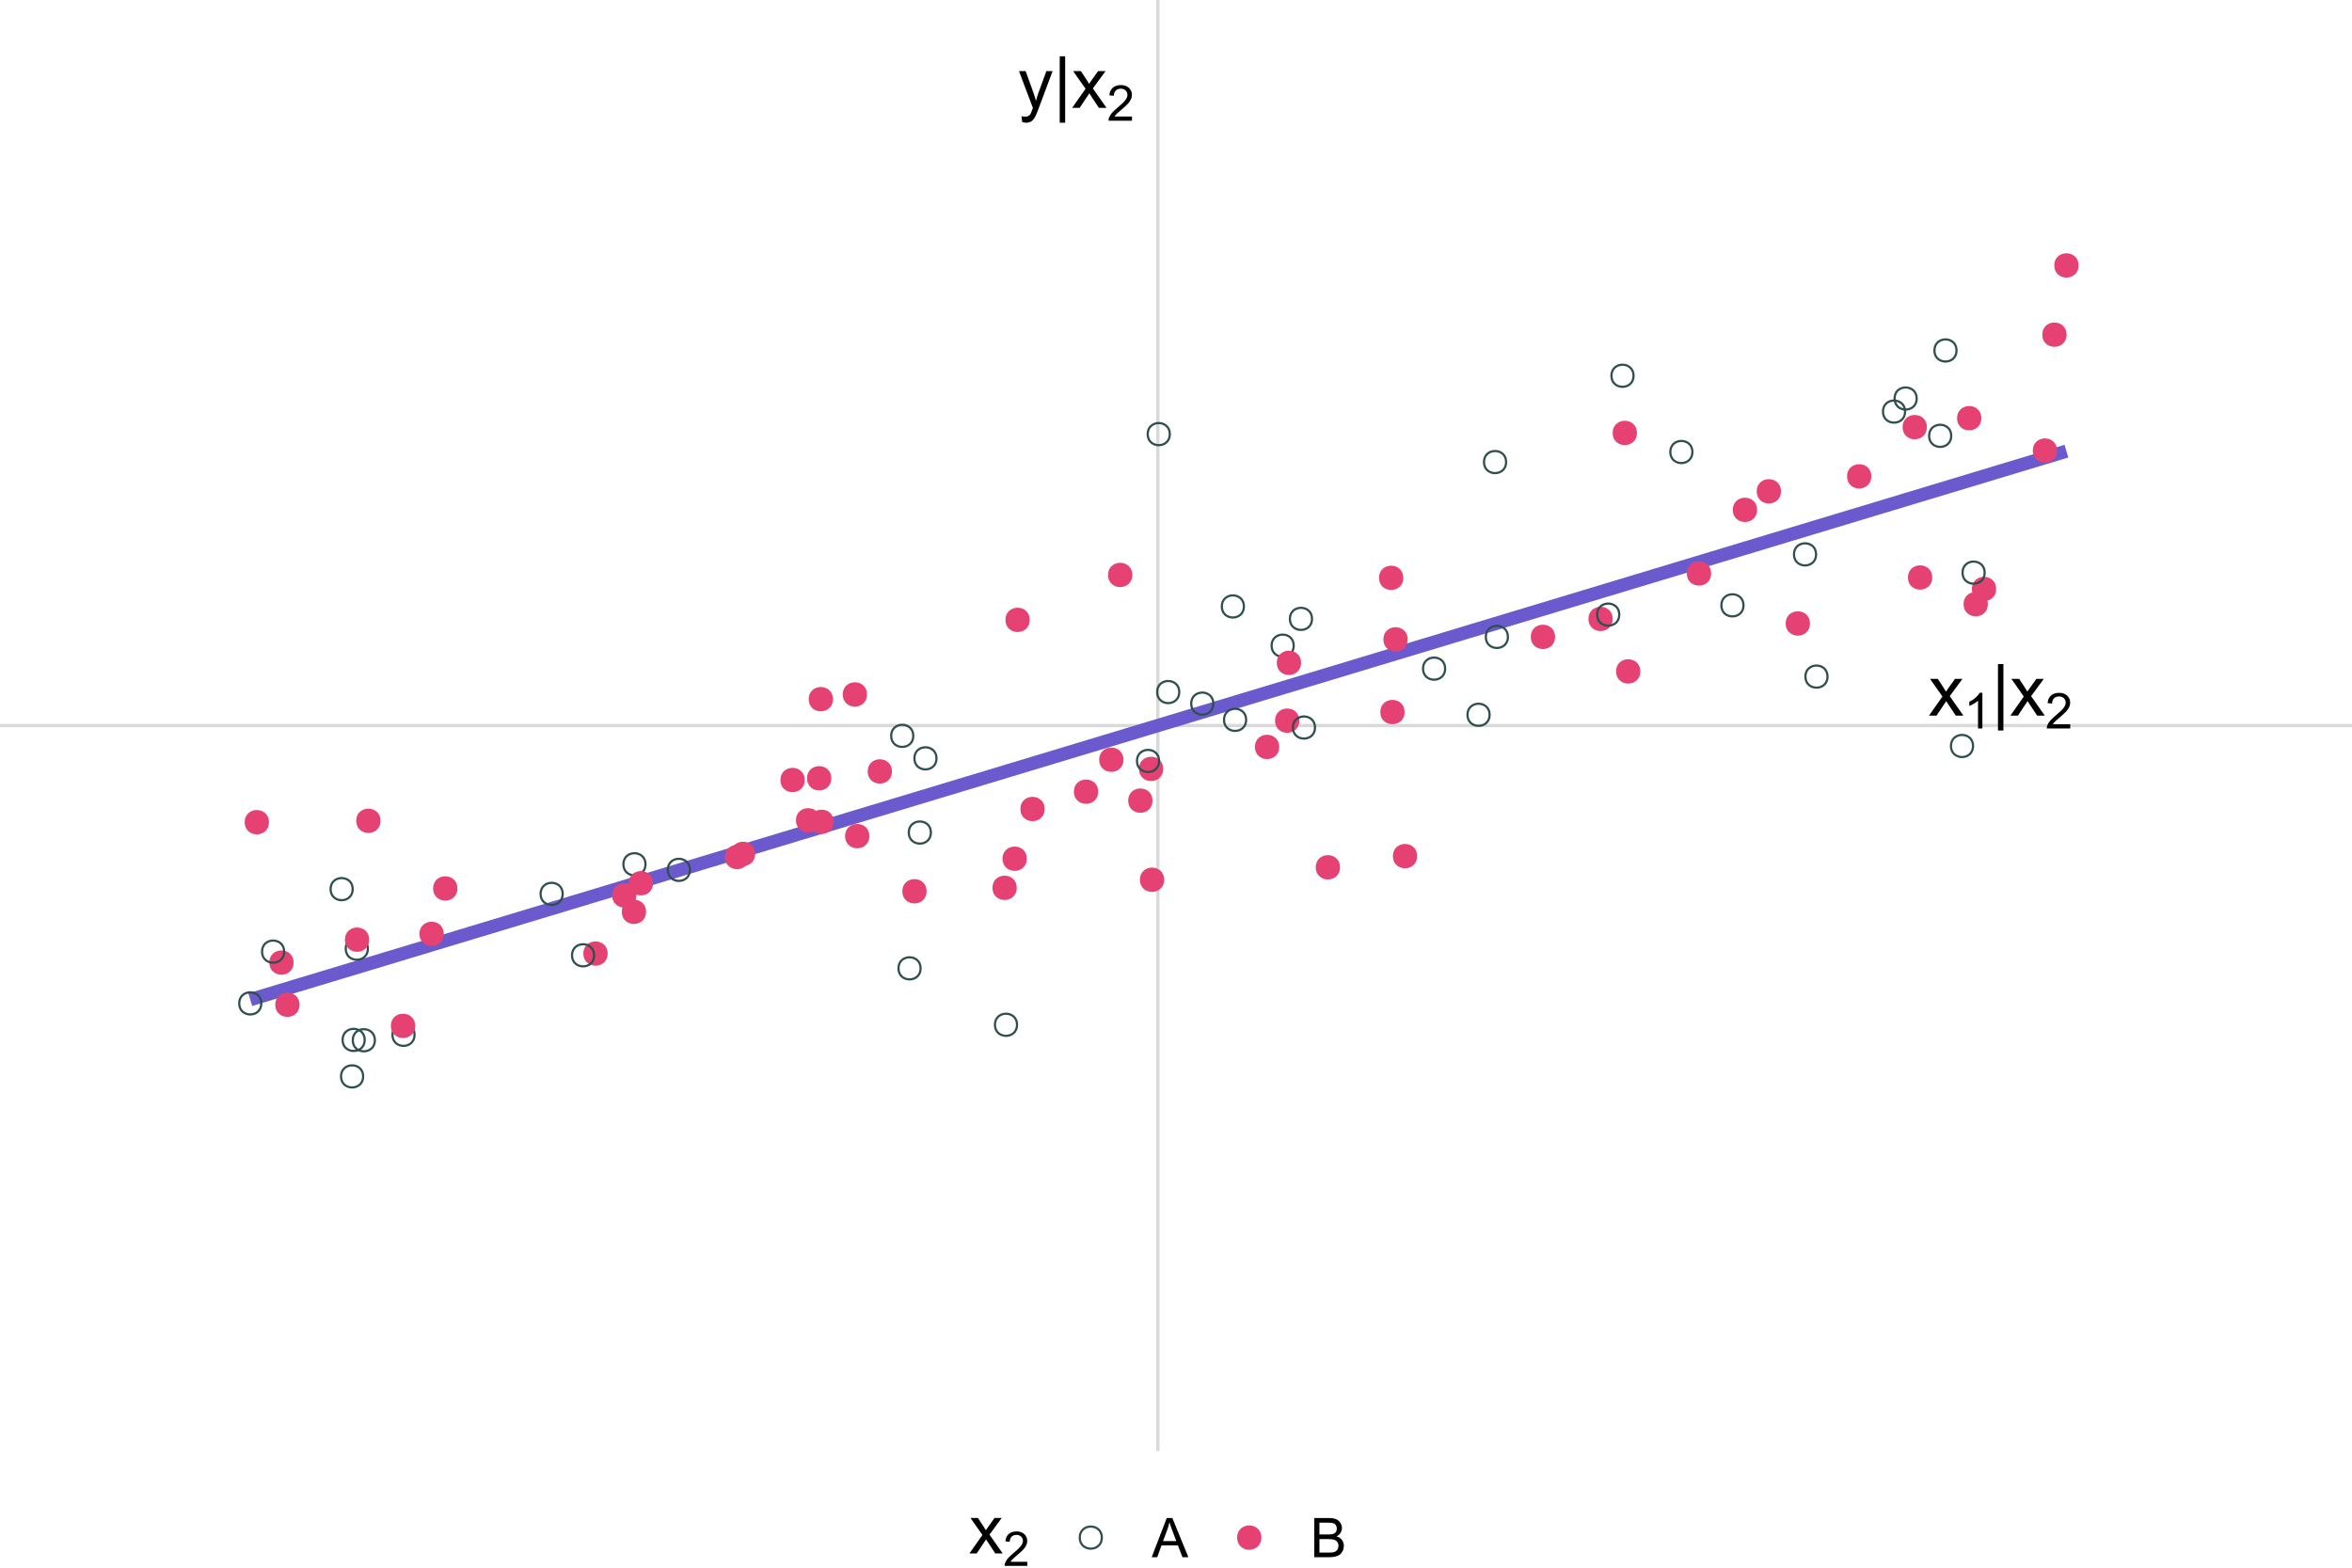 <?xml version="1.0" encoding="UTF-8"?>
<svg xmlns="http://www.w3.org/2000/svg" xmlns:xlink="http://www.w3.org/1999/xlink" width="756pt" height="504pt" viewBox="0 0 756 504" version="1.1">
<defs>
<g>
<symbol overflow="visible" id="glyph0-0">
<path style="stroke:none;" d="M 2.844 0 L 2.844 -14.227 L 14.227 -14.227 L 14.227 0 Z M 3.199 -0.355 L 13.871 -0.355 L 13.871 -13.871 L 3.199 -13.871 Z M 3.199 -0.355 "/>
</symbol>
<symbol overflow="visible" id="glyph0-1">
<path style="stroke:none;" d="M 1.41 4.547 L 1.188 2.668 C 1.621 2.781 2.004 2.84 2.336 2.844 C 2.777 2.84 3.133 2.766 3.398 2.621 C 3.664 2.473 3.883 2.266 4.059 2 C 4.18 1.797 4.383 1.301 4.668 0.512 C 4.703 0.395 4.762 0.234 4.848 0.023 L 0.367 -11.805 L 2.523 -11.805 L 4.98 -4.969 C 5.297 -4.102 5.582 -3.188 5.836 -2.234 C 6.062 -3.148 6.336 -4.047 6.656 -4.922 L 9.18 -11.805 L 11.18 -11.805 L 6.691 0.199 C 6.207 1.496 5.832 2.387 5.566 2.879 C 5.211 3.535 4.801 4.02 4.344 4.328 C 3.883 4.633 3.336 4.785 2.699 4.789 C 2.312 4.785 1.883 4.707 1.41 4.547 Z M 1.41 4.547 "/>
</symbol>
<symbol overflow="visible" id="glyph0-2">
<path style="stroke:none;" d="M 2.09 4.789 L 2.09 -16.57 L 3.836 -16.57 L 3.836 4.789 Z M 2.09 4.789 "/>
</symbol>
<symbol overflow="visible" id="glyph0-3">
<path style="stroke:none;" d="M 0.168 0 L 4.48 -6.137 L 0.488 -11.805 L 2.988 -11.805 L 4.801 -9.035 C 5.137 -8.508 5.414 -8.066 5.625 -7.715 C 5.949 -8.199 6.246 -8.633 6.523 -9.016 L 8.512 -11.805 L 10.902 -11.805 L 6.824 -6.246 L 11.215 0 L 8.758 0 L 6.336 -3.668 L 5.691 -4.656 L 2.59 0 Z M 0.168 0 "/>
</symbol>
<symbol overflow="visible" id="glyph1-0">
<path style="stroke:none;" d="M 1.992 0 L 1.992 -9.957 L 9.957 -9.957 L 9.957 0 Z M 2.242 -0.25 L 9.711 -0.25 L 9.711 -9.711 L 2.242 -9.711 Z M 2.242 -0.25 "/>
</symbol>
<symbol overflow="visible" id="glyph1-1">
<path style="stroke:none;" d="M 8.02 -1.348 L 8.02 0 L 0.48 0 C 0.473 -0.336 0.527 -0.66 0.645 -0.973 C 0.836 -1.484 1.141 -1.988 1.566 -2.488 C 1.988 -2.984 2.602 -3.559 3.398 -4.215 C 4.637 -5.23 5.473 -6.039 5.91 -6.633 C 6.344 -7.227 6.562 -7.785 6.566 -8.316 C 6.562 -8.867 6.363 -9.336 5.969 -9.719 C 5.57 -10.098 5.055 -10.289 4.418 -10.293 C 3.742 -10.289 3.203 -10.086 2.801 -9.684 C 2.395 -9.277 2.188 -8.719 2.188 -8.004 L 0.746 -8.152 C 0.84 -9.223 1.211 -10.043 1.859 -10.609 C 2.5 -11.168 3.363 -11.449 4.449 -11.453 C 5.539 -11.449 6.406 -11.145 7.047 -10.543 C 7.684 -9.934 8.004 -9.184 8.004 -8.285 C 8.004 -7.828 7.91 -7.379 7.723 -6.938 C 7.535 -6.496 7.223 -6.031 6.793 -5.547 C 6.355 -5.059 5.637 -4.391 4.637 -3.539 C 3.793 -2.832 3.254 -2.352 3.016 -2.102 C 2.777 -1.848 2.582 -1.598 2.426 -1.348 Z M 8.02 -1.348 "/>
</symbol>
<symbol overflow="visible" id="glyph1-2">
<path style="stroke:none;" d="M 5.938 0 L 4.535 0 L 4.535 -8.922 C 4.199 -8.598 3.754 -8.277 3.207 -7.957 C 2.656 -7.637 2.168 -7.395 1.734 -7.234 L 1.734 -8.59 C 2.516 -8.957 3.199 -9.402 3.789 -9.926 C 4.371 -10.449 4.785 -10.957 5.035 -11.453 L 5.938 -11.453 Z M 5.938 0 "/>
</symbol>
<symbol overflow="visible" id="glyph2-0">
<path style="stroke:none;" d="M 2.75 0 L 2.75 -13.75 L 13.75 -13.75 L 13.75 0 Z M 3.094 -0.344 L 13.406 -0.344 L 13.406 -13.406 L 3.094 -13.406 Z M 3.094 -0.344 "/>
</symbol>
<symbol overflow="visible" id="glyph2-1">
<path style="stroke:none;" d="M 0.16 0 L 4.328 -5.93 L 0.473 -11.406 L 2.891 -11.406 L 4.641 -8.734 C 4.969 -8.223 5.234 -7.797 5.438 -7.453 C 5.75 -7.926 6.039 -8.344 6.305 -8.711 L 8.227 -11.406 L 10.539 -11.406 L 6.594 -6.039 L 10.84 0 L 8.465 0 L 6.125 -3.547 L 5.5 -4.5 L 2.504 0 Z M 0.16 0 "/>
</symbol>
<symbol overflow="visible" id="glyph3-0">
<path style="stroke:none;" d="M 1.926 0 L 1.926 -9.625 L 9.625 -9.625 L 9.625 0 Z M 2.164 -0.242 L 9.383 -0.242 L 9.383 -9.383 L 2.164 -9.383 Z M 2.164 -0.242 "/>
</symbol>
<symbol overflow="visible" id="glyph3-1">
<path style="stroke:none;" d="M 7.754 -1.301 L 7.754 0 L 0.465 0 C 0.449 -0.324 0.504 -0.637 0.625 -0.941 C 0.809 -1.434 1.105 -1.922 1.516 -2.406 C 1.922 -2.887 2.512 -3.441 3.285 -4.074 C 4.48 -5.055 5.289 -5.836 5.715 -6.41 C 6.133 -6.98 6.344 -7.523 6.348 -8.039 C 6.344 -8.574 6.152 -9.023 5.77 -9.395 C 5.383 -9.762 4.883 -9.949 4.27 -9.949 C 3.617 -9.949 3.098 -9.75 2.707 -9.359 C 2.316 -8.965 2.117 -8.426 2.113 -7.738 L 0.723 -7.879 C 0.812 -8.914 1.172 -9.707 1.797 -10.254 C 2.418 -10.797 3.254 -11.066 4.301 -11.07 C 5.355 -11.066 6.191 -10.773 6.812 -10.188 C 7.426 -9.598 7.734 -8.871 7.738 -8.008 C 7.734 -7.566 7.645 -7.133 7.465 -6.707 C 7.285 -6.277 6.984 -5.828 6.566 -5.359 C 6.148 -4.887 5.453 -4.242 4.48 -3.422 C 3.664 -2.738 3.141 -2.273 2.914 -2.031 C 2.68 -1.785 2.492 -1.543 2.348 -1.301 Z M 7.754 -1.301 "/>
</symbol>
<symbol overflow="visible" id="glyph4-0">
<path style="stroke:none;" d="M 2.199 0 L 2.199 -11 L 11 -11 L 11 0 Z M 2.477 -0.273 L 10.727 -0.273 L 10.727 -10.727 L 2.477 -10.727 Z M 2.477 -0.273 "/>
</symbol>
<symbol overflow="visible" id="glyph4-1">
<path style="stroke:none;" d="M -0.027 0 L 4.812 -12.598 L 6.609 -12.598 L 11.766 0 L 9.867 0 L 8.395 -3.816 L 3.129 -3.816 L 1.746 0 Z M 3.609 -5.172 L 7.879 -5.172 L 6.566 -8.664 C 6.164 -9.723 5.867 -10.594 5.672 -11.273 C 5.508 -10.465 5.281 -9.66 4.992 -8.867 Z M 3.609 -5.172 "/>
</symbol>
<symbol overflow="visible" id="glyph4-2">
<path style="stroke:none;" d="M 1.289 0 L 1.289 -12.598 L 6.016 -12.598 C 6.977 -12.598 7.75 -12.469 8.332 -12.215 C 8.91 -11.957 9.363 -11.562 9.695 -11.035 C 10.023 -10.504 10.188 -9.953 10.191 -9.375 C 10.188 -8.836 10.043 -8.328 9.754 -7.852 C 9.461 -7.375 9.02 -6.992 8.43 -6.703 C 9.191 -6.477 9.777 -6.094 10.188 -5.559 C 10.594 -5.02 10.797 -4.383 10.801 -3.652 C 10.797 -3.059 10.672 -2.512 10.426 -2.004 C 10.176 -1.496 9.871 -1.105 9.504 -0.832 C 9.137 -0.559 8.676 -0.352 8.125 -0.211 C 7.57 -0.07 6.895 0 6.094 0 Z M 2.957 -7.305 L 5.68 -7.305 C 6.414 -7.301 6.945 -7.348 7.27 -7.449 C 7.691 -7.574 8.012 -7.785 8.227 -8.078 C 8.441 -8.367 8.547 -8.734 8.551 -9.18 C 8.547 -9.594 8.449 -9.961 8.25 -10.281 C 8.047 -10.598 7.758 -10.816 7.391 -10.934 C 7.016 -11.051 6.379 -11.109 5.473 -11.113 L 2.957 -11.113 Z M 2.957 -1.488 L 6.094 -1.488 C 6.633 -1.488 7.008 -1.508 7.227 -1.547 C 7.609 -1.613 7.934 -1.727 8.191 -1.891 C 8.449 -2.051 8.66 -2.285 8.824 -2.59 C 8.988 -2.895 9.07 -3.246 9.074 -3.652 C 9.07 -4.117 8.949 -4.527 8.711 -4.875 C 8.469 -5.223 8.137 -5.465 7.711 -5.605 C 7.285 -5.742 6.672 -5.812 5.871 -5.816 L 2.957 -5.816 Z M 2.957 -1.488 "/>
</symbol>
</g>
<clipPath id="clip1">
  <path d="M 371 0 L 373 0 L 373 466.512 L 371 466.512 Z M 371 0 "/>
</clipPath>
</defs>
<g id="surface75">
<rect x="0" y="0" width="756" height="504" style="fill:rgb(100%,100%,100%);fill-opacity:1;stroke:none;"/>
<path style="fill:none;stroke-width:1.067;stroke-linecap:butt;stroke-linejoin:round;stroke:rgb(85.098%,85.098%,85.098%);stroke-opacity:1;stroke-miterlimit:10;" d="M 0 233.254 L 756 233.254 "/>
<g clip-path="url(#clip1)" clip-rule="nonzero">
<path style="fill:none;stroke-width:1.067;stroke-linecap:butt;stroke-linejoin:round;stroke:rgb(85.098%,85.098%,85.098%);stroke-opacity:1;stroke-miterlimit:10;" d="M 372.168 466.512 L 372.168 0 "/>
</g>
<path style="fill:none;stroke-width:4.268;stroke-linecap:butt;stroke-linejoin:round;stroke:rgb(41.569%,35.294%,80.392%);stroke-opacity:1;stroke-miterlimit:10;" d="M 80.441 321.375 L 87.832 319.145 L 95.223 316.91 L 102.609 314.68 L 110 312.445 L 117.391 310.215 L 124.777 307.984 L 132.168 305.75 L 139.559 303.52 L 146.945 301.285 L 161.727 296.824 L 169.117 294.59 L 176.504 292.359 L 183.895 290.125 L 191.285 287.895 L 198.672 285.66 L 213.453 281.199 L 220.84 278.965 L 228.23 276.734 L 235.621 274.5 L 243.012 272.27 L 250.398 270.039 L 257.789 267.805 L 265.18 265.574 L 272.566 263.34 L 287.348 258.879 L 294.734 256.645 L 302.125 254.414 L 309.516 252.18 L 316.906 249.949 L 324.293 247.719 L 331.684 245.484 L 339.074 243.254 L 346.461 241.02 L 361.242 236.559 L 368.629 234.324 L 376.02 232.094 L 383.41 229.859 L 390.801 227.629 L 398.188 225.398 L 405.578 223.164 L 412.969 220.934 L 420.355 218.699 L 427.746 216.469 L 435.137 214.234 L 442.523 212.004 L 449.914 209.773 L 457.305 207.539 L 464.695 205.309 L 472.082 203.074 L 486.863 198.613 L 494.25 196.379 L 501.641 194.148 L 509.031 191.914 L 516.418 189.684 L 523.809 187.453 L 531.199 185.219 L 538.59 182.988 L 545.977 180.754 L 560.758 176.293 L 568.145 174.059 L 575.535 171.828 L 582.926 169.594 L 590.312 167.363 L 597.703 165.133 L 605.094 162.898 L 612.484 160.668 L 619.871 158.434 L 634.652 153.973 L 642.039 151.738 L 649.43 149.508 L 656.82 147.273 L 664.207 145.043 "/>
<path style="fill-rule:nonzero;fill:rgb(90.196%,25.49%,45.098%);fill-opacity:1;stroke-width:0.709;stroke-linecap:round;stroke-linejoin:round;stroke:rgb(90.196%,25.49%,45.098%);stroke-opacity:1;stroke-miterlimit:10;" d="M 94.027 309.457 C 94.027 314.199 86.918 314.199 86.918 309.457 C 86.918 304.719 94.027 304.719 94.027 309.457 "/>
<path style="fill-rule:nonzero;fill:rgb(90.196%,25.49%,45.098%);fill-opacity:1;stroke-width:0.709;stroke-linecap:round;stroke-linejoin:round;stroke:rgb(90.196%,25.49%,45.098%);stroke-opacity:1;stroke-miterlimit:10;" d="M 410.832 240.133 C 410.832 244.875 403.723 244.875 403.723 240.133 C 403.723 235.395 410.832 235.395 410.832 240.133 "/>
<path style="fill-rule:nonzero;fill:rgb(90.196%,25.49%,45.098%);fill-opacity:1;stroke-width:0.709;stroke-linecap:round;stroke-linejoin:round;stroke:rgb(90.196%,25.49%,45.098%);stroke-opacity:1;stroke-miterlimit:10;" d="M 240.461 275.523 C 240.461 280.262 233.352 280.262 233.352 275.523 C 233.352 270.781 240.461 270.781 240.461 275.523 "/>
<path style="fill-rule:nonzero;fill:rgb(90.196%,25.49%,45.098%);fill-opacity:1;stroke-width:0.709;stroke-linecap:round;stroke-linejoin:round;stroke:rgb(90.196%,25.49%,45.098%);stroke-opacity:1;stroke-miterlimit:10;" d="M 194.965 306.566 C 194.965 311.309 187.852 311.309 187.852 306.566 C 187.852 301.828 194.965 301.828 194.965 306.566 "/>
<path style="fill:none;stroke-width:0.709;stroke-linecap:round;stroke-linejoin:round;stroke:rgb(18.431%,30.98%,30.98%);stroke-opacity:1;stroke-miterlimit:10;" d="M 120.5 334.434 C 120.5 339.172 113.391 339.172 113.391 334.434 C 113.391 329.691 120.5 329.691 120.5 334.434 "/>
<path style="fill-rule:nonzero;fill:rgb(90.196%,25.49%,45.098%);fill-opacity:1;stroke-width:0.709;stroke-linecap:round;stroke-linejoin:round;stroke:rgb(90.196%,25.49%,45.098%);stroke-opacity:1;stroke-miterlimit:10;" d="M 267.633 264.207 C 267.633 268.945 260.523 268.945 260.523 264.207 C 260.523 259.465 267.633 259.465 267.633 264.207 "/>
<path style="fill:none;stroke-width:0.709;stroke-linecap:round;stroke-linejoin:round;stroke:rgb(18.431%,30.98%,30.98%);stroke-opacity:1;stroke-miterlimit:10;" d="M 133.254 332.684 C 133.254 337.426 126.145 337.426 126.145 332.684 C 126.145 327.945 133.254 327.945 133.254 332.684 "/>
<path style="fill:none;stroke-width:0.709;stroke-linecap:round;stroke-linejoin:round;stroke:rgb(18.431%,30.98%,30.98%);stroke-opacity:1;stroke-miterlimit:10;" d="M 118.242 305.004 C 118.242 309.742 111.129 309.742 111.129 305.004 C 111.129 300.262 118.242 300.262 118.242 305.004 "/>
<path style="fill:none;stroke-width:0.709;stroke-linecap:round;stroke-linejoin:round;stroke:rgb(18.431%,30.98%,30.98%);stroke-opacity:1;stroke-miterlimit:10;" d="M 301.023 243.805 C 301.023 248.543 293.914 248.543 293.914 243.805 C 293.914 239.062 301.023 239.062 301.023 243.805 "/>
<path style="fill-rule:nonzero;fill:rgb(90.196%,25.49%,45.098%);fill-opacity:1;stroke-width:0.709;stroke-linecap:round;stroke-linejoin:round;stroke:rgb(90.196%,25.49%,45.098%);stroke-opacity:1;stroke-miterlimit:10;" d="M 95.934 323.016 C 95.934 327.754 88.824 327.754 88.824 323.016 C 88.824 318.273 95.934 318.273 95.934 323.016 "/>
<path style="fill-rule:nonzero;fill:rgb(90.196%,25.49%,45.098%);fill-opacity:1;stroke-width:0.709;stroke-linecap:round;stroke-linejoin:round;stroke:rgb(90.196%,25.49%,45.098%);stroke-opacity:1;stroke-miterlimit:10;" d="M 499.5 204.746 C 499.5 209.488 492.387 209.488 492.387 204.746 C 492.387 200.008 499.5 200.008 499.5 204.746 "/>
<path style="fill-rule:nonzero;fill:rgb(90.196%,25.49%,45.098%);fill-opacity:1;stroke-width:0.709;stroke-linecap:round;stroke-linejoin:round;stroke:rgb(90.196%,25.49%,45.098%);stroke-opacity:1;stroke-miterlimit:10;" d="M 133.098 329.805 C 133.098 334.547 125.984 334.547 125.984 329.805 C 125.984 325.066 133.098 325.066 133.098 329.805 "/>
<path style="fill-rule:nonzero;fill:rgb(90.196%,25.49%,45.098%);fill-opacity:1;stroke-width:0.709;stroke-linecap:round;stroke-linejoin:round;stroke:rgb(90.196%,25.49%,45.098%);stroke-opacity:1;stroke-miterlimit:10;" d="M 641.27 189.352 C 641.27 194.094 634.16 194.094 634.16 189.352 C 634.16 184.613 641.27 184.613 641.27 189.352 "/>
<path style="fill:none;stroke-width:0.709;stroke-linecap:round;stroke-linejoin:round;stroke:rgb(18.431%,30.98%,30.98%);stroke-opacity:1;stroke-miterlimit:10;" d="M 113.367 285.852 C 113.367 290.59 106.258 290.59 106.258 285.852 C 106.258 281.109 113.367 281.109 113.367 285.852 "/>
<path style="fill-rule:nonzero;fill:rgb(90.196%,25.49%,45.098%);fill-opacity:1;stroke-width:0.709;stroke-linecap:round;stroke-linejoin:round;stroke:rgb(90.196%,25.49%,45.098%);stroke-opacity:1;stroke-miterlimit:10;" d="M 204.211 287.859 C 204.211 292.598 197.102 292.598 197.102 287.859 C 197.102 283.117 204.211 283.117 204.211 287.859 "/>
<path style="fill-rule:nonzero;fill:rgb(90.196%,25.49%,45.098%);fill-opacity:1;stroke-width:0.709;stroke-linecap:round;stroke-linejoin:round;stroke:rgb(90.196%,25.49%,45.098%);stroke-opacity:1;stroke-miterlimit:10;" d="M 619.008 137.32 C 619.008 142.062 611.895 142.062 611.895 137.32 C 611.895 132.582 619.008 132.582 619.008 137.32 "/>
<path style="fill-rule:nonzero;fill:rgb(90.196%,25.49%,45.098%);fill-opacity:1;stroke-width:0.709;stroke-linecap:round;stroke-linejoin:round;stroke:rgb(90.196%,25.49%,45.098%);stroke-opacity:1;stroke-miterlimit:10;" d="M 638.605 194.238 C 638.605 198.977 631.496 198.977 631.496 194.238 C 631.496 189.496 638.605 189.496 638.605 194.238 "/>
<path style="fill:none;stroke-width:0.709;stroke-linecap:round;stroke-linejoin:round;stroke:rgb(18.431%,30.98%,30.98%);stroke-opacity:1;stroke-miterlimit:10;" d="M 207.484 277.859 C 207.484 282.602 200.375 282.602 200.375 277.859 C 200.375 273.121 207.484 273.121 207.484 277.859 "/>
<path style="fill-rule:nonzero;fill:rgb(90.196%,25.49%,45.098%);fill-opacity:1;stroke-width:0.709;stroke-linecap:round;stroke-linejoin:round;stroke:rgb(90.196%,25.49%,45.098%);stroke-opacity:1;stroke-miterlimit:10;" d="M 146.676 285.625 C 146.676 290.367 139.566 290.367 139.566 285.625 C 139.566 280.887 146.676 280.887 146.676 285.625 "/>
<path style="fill-rule:nonzero;fill:rgb(90.196%,25.49%,45.098%);fill-opacity:1;stroke-width:0.709;stroke-linecap:round;stroke-linejoin:round;stroke:rgb(90.196%,25.49%,45.098%);stroke-opacity:1;stroke-miterlimit:10;" d="M 549.66 184.367 C 549.66 189.105 542.551 189.105 542.551 184.367 C 542.551 179.625 549.66 179.625 549.66 184.367 "/>
<path style="fill-rule:nonzero;fill:rgb(90.196%,25.49%,45.098%);fill-opacity:1;stroke-width:0.709;stroke-linecap:round;stroke-linejoin:round;stroke:rgb(90.196%,25.49%,45.098%);stroke-opacity:1;stroke-miterlimit:10;" d="M 518.027 198.98 C 518.027 203.719 510.918 203.719 510.918 198.98 C 510.918 194.238 518.027 194.238 518.027 198.98 "/>
<path style="fill-rule:nonzero;fill:rgb(90.196%,25.49%,45.098%);fill-opacity:1;stroke-width:0.709;stroke-linecap:round;stroke-linejoin:round;stroke:rgb(90.196%,25.49%,45.098%);stroke-opacity:1;stroke-miterlimit:10;" d="M 620.734 185.66 C 620.734 190.402 613.621 190.402 613.621 185.66 C 613.621 180.922 620.734 180.922 620.734 185.66 "/>
<path style="fill-rule:nonzero;fill:rgb(90.196%,25.49%,45.098%);fill-opacity:1;stroke-width:0.709;stroke-linecap:round;stroke-linejoin:round;stroke:rgb(90.196%,25.49%,45.098%);stroke-opacity:1;stroke-miterlimit:10;" d="M 667.766 85.336 C 667.766 90.078 660.652 90.078 660.652 85.336 C 660.652 80.598 667.766 80.598 667.766 85.336 "/>
<path style="fill-rule:nonzero;fill:rgb(90.196%,25.49%,45.098%);fill-opacity:1;stroke-width:0.709;stroke-linecap:round;stroke-linejoin:round;stroke:rgb(90.196%,25.49%,45.098%);stroke-opacity:1;stroke-miterlimit:10;" d="M 636.516 134.445 C 636.516 139.184 629.406 139.184 629.406 134.445 C 629.406 129.703 636.516 129.703 636.516 134.445 "/>
<path style="fill-rule:nonzero;fill:rgb(90.196%,25.49%,45.098%);fill-opacity:1;stroke-width:0.709;stroke-linecap:round;stroke-linejoin:round;stroke:rgb(90.196%,25.49%,45.098%);stroke-opacity:1;stroke-miterlimit:10;" d="M 363.613 184.84 C 363.613 189.582 356.504 189.582 356.504 184.84 C 356.504 180.102 363.613 180.102 363.613 184.84 "/>
<path style="fill-rule:nonzero;fill:rgb(90.196%,25.49%,45.098%);fill-opacity:1;stroke-width:0.709;stroke-linecap:round;stroke-linejoin:round;stroke:rgb(90.196%,25.49%,45.098%);stroke-opacity:1;stroke-miterlimit:10;" d="M 242.379 274.516 C 242.379 279.254 235.266 279.254 235.266 274.516 C 235.266 269.773 242.379 269.773 242.379 274.516 "/>
<path style="fill:none;stroke-width:0.709;stroke-linecap:round;stroke-linejoin:round;stroke:rgb(18.431%,30.98%,30.98%);stroke-opacity:1;stroke-miterlimit:10;" d="M 190.969 307.125 C 190.969 311.867 183.859 311.867 183.859 307.125 C 183.859 302.387 190.969 302.387 190.969 307.125 "/>
<path style="fill-rule:nonzero;fill:rgb(90.196%,25.49%,45.098%);fill-opacity:1;stroke-width:0.709;stroke-linecap:round;stroke-linejoin:round;stroke:rgb(90.196%,25.49%,45.098%);stroke-opacity:1;stroke-miterlimit:10;" d="M 373.855 282.832 C 373.855 287.57 366.742 287.57 366.742 282.832 C 366.742 278.09 373.855 278.09 373.855 282.832 "/>
<path style="fill-rule:nonzero;fill:rgb(90.196%,25.49%,45.098%);fill-opacity:1;stroke-width:0.709;stroke-linecap:round;stroke-linejoin:round;stroke:rgb(90.196%,25.49%,45.098%);stroke-opacity:1;stroke-miterlimit:10;" d="M 370.094 257.402 C 370.094 262.141 362.98 262.141 362.98 257.402 C 362.98 252.66 370.094 252.66 370.094 257.402 "/>
<path style="fill-rule:nonzero;fill:rgb(90.196%,25.49%,45.098%);fill-opacity:1;stroke-width:0.709;stroke-linecap:round;stroke-linejoin:round;stroke:rgb(90.196%,25.49%,45.098%);stroke-opacity:1;stroke-miterlimit:10;" d="M 263.305 263.723 C 263.305 268.465 256.195 268.465 256.195 263.723 C 256.195 258.984 263.305 258.984 263.305 263.723 "/>
<path style="fill:none;stroke-width:0.709;stroke-linecap:round;stroke-linejoin:round;stroke:rgb(18.431%,30.98%,30.98%);stroke-opacity:1;stroke-miterlimit:10;" d="M 616.078 128.121 C 616.078 132.859 608.969 132.859 608.969 128.121 C 608.969 123.379 616.078 123.379 616.078 128.121 "/>
<path style="fill-rule:nonzero;fill:rgb(90.196%,25.49%,45.098%);fill-opacity:1;stroke-width:0.709;stroke-linecap:round;stroke-linejoin:round;stroke:rgb(90.196%,25.49%,45.098%);stroke-opacity:1;stroke-miterlimit:10;" d="M 452.121 205.551 C 452.121 210.293 445.012 210.293 445.012 205.551 C 445.012 200.809 452.121 200.809 452.121 205.551 "/>
<path style="fill:none;stroke-width:0.709;stroke-linecap:round;stroke-linejoin:round;stroke:rgb(18.431%,30.98%,30.98%);stroke-opacity:1;stroke-miterlimit:10;" d="M 116.727 346.059 C 116.727 350.797 109.617 350.797 109.617 346.059 C 109.617 341.316 116.727 341.316 116.727 346.059 "/>
<path style="fill:none;stroke-width:0.709;stroke-linecap:round;stroke-linejoin:round;stroke:rgb(18.431%,30.98%,30.98%);stroke-opacity:1;stroke-miterlimit:10;" d="M 293.559 236.57 C 293.559 241.309 286.445 241.309 286.445 236.57 C 286.445 231.828 293.559 231.828 293.559 236.57 "/>
<path style="fill:none;stroke-width:0.709;stroke-linecap:round;stroke-linejoin:round;stroke:rgb(18.431%,30.98%,30.98%);stroke-opacity:1;stroke-miterlimit:10;" d="M 587.422 217.52 C 587.422 222.262 580.312 222.262 580.312 217.52 C 580.312 212.781 587.422 212.781 587.422 217.52 "/>
<path style="fill-rule:nonzero;fill:rgb(90.196%,25.49%,45.098%);fill-opacity:1;stroke-width:0.709;stroke-linecap:round;stroke-linejoin:round;stroke:rgb(90.196%,25.49%,45.098%);stroke-opacity:1;stroke-miterlimit:10;" d="M 352.641 254.52 C 352.641 259.258 345.531 259.258 345.531 254.52 C 345.531 249.777 352.641 249.777 352.641 254.52 "/>
<path style="fill:none;stroke-width:0.709;stroke-linecap:round;stroke-linejoin:round;stroke:rgb(18.431%,30.98%,30.98%);stroke-opacity:1;stroke-miterlimit:10;" d="M 583.746 178.227 C 583.746 182.969 576.637 182.969 576.637 178.227 C 576.637 173.488 583.746 173.488 583.746 178.227 "/>
<path style="fill-rule:nonzero;fill:rgb(90.196%,25.49%,45.098%);fill-opacity:1;stroke-width:0.709;stroke-linecap:round;stroke-linejoin:round;stroke:rgb(90.196%,25.49%,45.098%);stroke-opacity:1;stroke-miterlimit:10;" d="M 430.375 278.832 C 430.375 283.574 423.266 283.574 423.266 278.832 C 423.266 274.094 430.375 274.094 430.375 278.832 "/>
<path style="fill-rule:nonzero;fill:rgb(90.196%,25.49%,45.098%);fill-opacity:1;stroke-width:0.709;stroke-linecap:round;stroke-linejoin:round;stroke:rgb(90.196%,25.49%,45.098%);stroke-opacity:1;stroke-miterlimit:10;" d="M 450.711 185.766 C 450.711 190.504 443.602 190.504 443.602 185.766 C 443.602 181.023 450.711 181.023 450.711 185.766 "/>
<path style="fill:none;stroke-width:0.709;stroke-linecap:round;stroke-linejoin:round;stroke:rgb(18.431%,30.98%,30.98%);stroke-opacity:1;stroke-miterlimit:10;" d="M 560.41 194.609 C 560.41 199.352 553.301 199.352 553.301 194.609 C 553.301 189.871 560.41 189.871 560.41 194.609 "/>
<path style="fill-rule:nonzero;fill:rgb(90.196%,25.49%,45.098%);fill-opacity:1;stroke-width:0.709;stroke-linecap:round;stroke-linejoin:round;stroke:rgb(90.196%,25.49%,45.098%);stroke-opacity:1;stroke-miterlimit:10;" d="M 373.551 247.199 C 373.551 251.941 366.441 251.941 366.441 247.199 C 366.441 242.461 373.551 242.461 373.551 247.199 "/>
<path style="fill:none;stroke-width:0.709;stroke-linecap:round;stroke-linejoin:round;stroke:rgb(18.431%,30.98%,30.98%);stroke-opacity:1;stroke-miterlimit:10;" d="M 628.887 112.672 C 628.887 117.414 621.777 117.414 621.777 112.672 C 621.777 107.934 628.887 107.934 628.887 112.672 "/>
<path style="fill-rule:nonzero;fill:rgb(90.196%,25.49%,45.098%);fill-opacity:1;stroke-width:0.709;stroke-linecap:round;stroke-linejoin:round;stroke:rgb(90.196%,25.49%,45.098%);stroke-opacity:1;stroke-miterlimit:10;" d="M 266.859 250.215 C 266.859 254.953 259.75 254.953 259.75 250.215 C 259.75 245.473 266.859 245.473 266.859 250.215 "/>
<path style="fill-rule:nonzero;fill:rgb(90.196%,25.49%,45.098%);fill-opacity:1;stroke-width:0.709;stroke-linecap:round;stroke-linejoin:round;stroke:rgb(90.196%,25.49%,45.098%);stroke-opacity:1;stroke-miterlimit:10;" d="M 360.766 244.25 C 360.766 248.992 353.656 248.992 353.656 244.25 C 353.656 239.512 360.766 239.512 360.766 244.25 "/>
<path style="fill-rule:nonzero;fill:rgb(90.196%,25.49%,45.098%);fill-opacity:1;stroke-width:0.709;stroke-linecap:round;stroke-linejoin:round;stroke:rgb(90.196%,25.49%,45.098%);stroke-opacity:1;stroke-miterlimit:10;" d="M 286.359 248.012 C 286.359 252.75 279.25 252.75 279.25 248.012 C 279.25 243.27 286.359 243.27 286.359 248.012 "/>
<path style="fill:none;stroke-width:0.709;stroke-linecap:round;stroke-linejoin:round;stroke:rgb(18.431%,30.98%,30.98%);stroke-opacity:1;stroke-miterlimit:10;" d="M 415.844 207.574 C 415.844 212.316 408.73 212.316 408.73 207.574 C 408.73 202.836 415.844 202.836 415.844 207.574 "/>
<path style="fill:none;stroke-width:0.709;stroke-linecap:round;stroke-linejoin:round;stroke:rgb(18.431%,30.98%,30.98%);stroke-opacity:1;stroke-miterlimit:10;" d="M 484.109 148.555 C 484.109 153.293 476.996 153.293 476.996 148.555 C 476.996 143.812 484.109 143.812 484.109 148.555 "/>
<path style="fill:none;stroke-width:0.709;stroke-linecap:round;stroke-linejoin:round;stroke:rgb(18.431%,30.98%,30.98%);stroke-opacity:1;stroke-miterlimit:10;" d="M 379.047 222.492 C 379.047 227.234 371.938 227.234 371.938 222.492 C 371.938 217.75 379.047 217.75 379.047 222.492 "/>
<path style="fill:none;stroke-width:0.709;stroke-linecap:round;stroke-linejoin:round;stroke:rgb(18.431%,30.98%,30.98%);stroke-opacity:1;stroke-miterlimit:10;" d="M 627.184 140.117 C 627.184 144.855 620.074 144.855 620.074 140.117 C 620.074 135.375 627.184 135.375 627.184 140.117 "/>
<path style="fill-rule:nonzero;fill:rgb(90.196%,25.49%,45.098%);fill-opacity:1;stroke-width:0.709;stroke-linecap:round;stroke-linejoin:round;stroke:rgb(90.196%,25.49%,45.098%);stroke-opacity:1;stroke-miterlimit:10;" d="M 417.855 213.09 C 417.855 217.832 410.742 217.832 410.742 213.09 C 410.742 208.352 417.855 208.352 417.855 213.09 "/>
<path style="fill-rule:nonzero;fill:rgb(90.196%,25.49%,45.098%);fill-opacity:1;stroke-width:0.709;stroke-linecap:round;stroke-linejoin:round;stroke:rgb(90.196%,25.49%,45.098%);stroke-opacity:1;stroke-miterlimit:10;" d="M 335.441 260.09 C 335.441 264.828 328.332 264.828 328.332 260.09 C 328.332 255.348 335.441 255.348 335.441 260.09 "/>
<path style="fill-rule:nonzero;fill:rgb(90.196%,25.49%,45.098%);fill-opacity:1;stroke-width:0.709;stroke-linecap:round;stroke-linejoin:round;stroke:rgb(90.196%,25.49%,45.098%);stroke-opacity:1;stroke-miterlimit:10;" d="M 209.562 283.953 C 209.562 288.691 202.449 288.691 202.449 283.953 C 202.449 279.211 209.562 279.211 209.562 283.953 "/>
<path style="fill-rule:nonzero;fill:rgb(90.196%,25.49%,45.098%);fill-opacity:1;stroke-width:0.709;stroke-linecap:round;stroke-linejoin:round;stroke:rgb(90.196%,25.49%,45.098%);stroke-opacity:1;stroke-miterlimit:10;" d="M 121.965 263.883 C 121.965 268.625 114.852 268.625 114.852 263.883 C 114.852 259.145 121.965 259.145 121.965 263.883 "/>
<path style="fill-rule:nonzero;fill:rgb(90.196%,25.49%,45.098%);fill-opacity:1;stroke-width:0.709;stroke-linecap:round;stroke-linejoin:round;stroke:rgb(90.196%,25.49%,45.098%);stroke-opacity:1;stroke-miterlimit:10;" d="M 581.426 200.441 C 581.426 205.184 574.316 205.184 574.316 200.441 C 574.316 195.703 581.426 195.703 581.426 200.441 "/>
<path style="fill:none;stroke-width:0.709;stroke-linecap:round;stroke-linejoin:round;stroke:rgb(18.431%,30.98%,30.98%);stroke-opacity:1;stroke-miterlimit:10;" d="M 180.871 287.379 C 180.871 292.117 173.758 292.117 173.758 287.379 C 173.758 282.637 180.871 282.637 180.871 287.379 "/>
<path style="fill-rule:nonzero;fill:rgb(90.196%,25.49%,45.098%);fill-opacity:1;stroke-width:0.709;stroke-linecap:round;stroke-linejoin:round;stroke:rgb(90.196%,25.49%,45.098%);stroke-opacity:1;stroke-miterlimit:10;" d="M 663.918 107.59 C 663.918 112.332 656.809 112.332 656.809 107.59 C 656.809 102.848 663.918 102.848 663.918 107.59 "/>
<path style="fill:none;stroke-width:0.709;stroke-linecap:round;stroke-linejoin:round;stroke:rgb(18.431%,30.98%,30.98%);stroke-opacity:1;stroke-miterlimit:10;" d="M 400.543 231.426 C 400.543 236.168 393.43 236.168 393.43 231.426 C 393.43 226.688 400.543 226.688 400.543 231.426 "/>
<path style="fill:none;stroke-width:0.709;stroke-linecap:round;stroke-linejoin:round;stroke:rgb(18.431%,30.98%,30.98%);stroke-opacity:1;stroke-miterlimit:10;" d="M 637.926 184.102 C 637.926 188.84 630.812 188.84 630.812 184.102 C 630.812 179.359 637.926 179.359 637.926 184.102 "/>
<path style="fill-rule:nonzero;fill:rgb(90.196%,25.49%,45.098%);fill-opacity:1;stroke-width:0.709;stroke-linecap:round;stroke-linejoin:round;stroke:rgb(90.196%,25.49%,45.098%);stroke-opacity:1;stroke-miterlimit:10;" d="M 297.492 286.539 C 297.492 291.281 290.383 291.281 290.383 286.539 C 290.383 281.801 297.492 281.801 297.492 286.539 "/>
<path style="fill:none;stroke-width:0.709;stroke-linecap:round;stroke-linejoin:round;stroke:rgb(18.431%,30.98%,30.98%);stroke-opacity:1;stroke-miterlimit:10;" d="M 372.562 244.637 C 372.562 249.379 365.453 249.379 365.453 244.637 C 365.453 239.898 372.562 239.898 372.562 244.637 "/>
<path style="fill-rule:nonzero;fill:rgb(90.196%,25.49%,45.098%);fill-opacity:1;stroke-width:0.709;stroke-linecap:round;stroke-linejoin:round;stroke:rgb(90.196%,25.49%,45.098%);stroke-opacity:1;stroke-miterlimit:10;" d="M 329.703 276.074 C 329.703 280.812 322.59 280.812 322.59 276.074 C 322.59 271.332 329.703 271.332 329.703 276.074 "/>
<path style="fill-rule:nonzero;fill:rgb(90.196%,25.49%,45.098%);fill-opacity:1;stroke-width:0.709;stroke-linecap:round;stroke-linejoin:round;stroke:rgb(90.196%,25.49%,45.098%);stroke-opacity:1;stroke-miterlimit:10;" d="M 417.297 231.684 C 417.297 236.426 410.184 236.426 410.184 231.684 C 410.184 226.945 417.297 226.945 417.297 231.684 "/>
<path style="fill:none;stroke-width:0.709;stroke-linecap:round;stroke-linejoin:round;stroke:rgb(18.431%,30.98%,30.98%);stroke-opacity:1;stroke-miterlimit:10;" d="M 299.215 267.66 C 299.215 272.402 292.105 272.402 292.105 267.66 C 292.105 262.922 299.215 262.922 299.215 267.66 "/>
<path style="fill-rule:nonzero;fill:rgb(90.196%,25.49%,45.098%);fill-opacity:1;stroke-width:0.709;stroke-linecap:round;stroke-linejoin:round;stroke:rgb(90.196%,25.49%,45.098%);stroke-opacity:1;stroke-miterlimit:10;" d="M 207.316 293.137 C 207.316 297.879 200.207 297.879 200.207 293.137 C 200.207 288.398 207.316 288.398 207.316 293.137 "/>
<path style="fill:none;stroke-width:0.709;stroke-linecap:round;stroke-linejoin:round;stroke:rgb(18.431%,30.98%,30.98%);stroke-opacity:1;stroke-miterlimit:10;" d="M 91.336 305.941 C 91.336 310.68 84.227 310.68 84.227 305.941 C 84.227 301.199 91.336 301.199 91.336 305.941 "/>
<path style="fill:none;stroke-width:0.709;stroke-linecap:round;stroke-linejoin:round;stroke:rgb(18.431%,30.98%,30.98%);stroke-opacity:1;stroke-miterlimit:10;" d="M 421.719 198.961 C 421.719 203.703 414.605 203.703 414.605 198.961 C 414.605 194.223 421.719 194.223 421.719 198.961 "/>
<path style="fill-rule:nonzero;fill:rgb(90.196%,25.49%,45.098%);fill-opacity:1;stroke-width:0.709;stroke-linecap:round;stroke-linejoin:round;stroke:rgb(90.196%,25.49%,45.098%);stroke-opacity:1;stroke-miterlimit:10;" d="M 330.641 199.281 C 330.641 204.023 323.531 204.023 323.531 199.281 C 323.531 194.543 330.641 194.543 330.641 199.281 "/>
<path style="fill:none;stroke-width:0.709;stroke-linecap:round;stroke-linejoin:round;stroke:rgb(18.431%,30.98%,30.98%);stroke-opacity:1;stroke-miterlimit:10;" d="M 83.996 322.582 C 83.996 327.324 76.887 327.324 76.887 322.582 C 76.887 317.844 83.996 317.844 83.996 322.582 "/>
<path style="fill:none;stroke-width:0.709;stroke-linecap:round;stroke-linejoin:round;stroke:rgb(18.431%,30.98%,30.98%);stroke-opacity:1;stroke-miterlimit:10;" d="M 520.48 197.594 C 520.48 202.336 513.367 202.336 513.367 197.594 C 513.367 192.855 520.48 192.855 520.48 197.594 "/>
<path style="fill-rule:nonzero;fill:rgb(90.196%,25.49%,45.098%);fill-opacity:1;stroke-width:0.709;stroke-linecap:round;stroke-linejoin:round;stroke:rgb(90.196%,25.49%,45.098%);stroke-opacity:1;stroke-miterlimit:10;" d="M 267.391 224.777 C 267.391 229.516 260.281 229.516 260.281 224.777 C 260.281 220.035 267.391 220.035 267.391 224.777 "/>
<path style="fill-rule:nonzero;fill:rgb(90.196%,25.49%,45.098%);fill-opacity:1;stroke-width:0.709;stroke-linecap:round;stroke-linejoin:round;stroke:rgb(90.196%,25.49%,45.098%);stroke-opacity:1;stroke-miterlimit:10;" d="M 525.812 139.188 C 525.812 143.93 518.699 143.93 518.699 139.188 C 518.699 134.445 525.812 134.445 525.812 139.188 "/>
<path style="fill:none;stroke-width:0.709;stroke-linecap:round;stroke-linejoin:round;stroke:rgb(18.431%,30.98%,30.98%);stroke-opacity:1;stroke-miterlimit:10;" d="M 389.996 226.211 C 389.996 230.953 382.887 230.953 382.887 226.211 C 382.887 221.473 389.996 221.473 389.996 226.211 "/>
<path style="fill:none;stroke-width:0.709;stroke-linecap:round;stroke-linejoin:round;stroke:rgb(18.431%,30.98%,30.98%);stroke-opacity:1;stroke-miterlimit:10;" d="M 464.512 214.957 C 464.512 219.699 457.402 219.699 457.402 214.957 C 457.402 210.219 464.512 210.219 464.512 214.957 "/>
<path style="fill:none;stroke-width:0.709;stroke-linecap:round;stroke-linejoin:round;stroke:rgb(18.431%,30.98%,30.98%);stroke-opacity:1;stroke-miterlimit:10;" d="M 295.906 311.312 C 295.906 316.055 288.797 316.055 288.797 311.312 C 288.797 306.574 295.906 306.574 295.906 311.312 "/>
<path style="fill-rule:nonzero;fill:rgb(90.196%,25.49%,45.098%);fill-opacity:1;stroke-width:0.709;stroke-linecap:round;stroke-linejoin:round;stroke:rgb(90.196%,25.49%,45.098%);stroke-opacity:1;stroke-miterlimit:10;" d="M 278.336 223.262 C 278.336 228 271.227 228 271.227 223.262 C 271.227 218.52 278.336 218.52 278.336 223.262 "/>
<path style="fill-rule:nonzero;fill:rgb(90.196%,25.49%,45.098%);fill-opacity:1;stroke-width:0.709;stroke-linecap:round;stroke-linejoin:round;stroke:rgb(90.196%,25.49%,45.098%);stroke-opacity:1;stroke-miterlimit:10;" d="M 526.906 215.855 C 526.906 220.598 519.797 220.598 519.797 215.855 C 519.797 211.117 526.906 211.117 526.906 215.855 "/>
<path style="fill-rule:nonzero;fill:rgb(90.196%,25.49%,45.098%);fill-opacity:1;stroke-width:0.709;stroke-linecap:round;stroke-linejoin:round;stroke:rgb(90.196%,25.49%,45.098%);stroke-opacity:1;stroke-miterlimit:10;" d="M 326.465 285.43 C 326.465 290.172 319.352 290.172 319.352 285.43 C 319.352 280.691 326.465 280.691 326.465 285.43 "/>
<path style="fill:none;stroke-width:0.709;stroke-linecap:round;stroke-linejoin:round;stroke:rgb(18.431%,30.98%,30.98%);stroke-opacity:1;stroke-miterlimit:10;" d="M 376.012 139.57 C 376.012 144.309 368.898 144.309 368.898 139.57 C 368.898 134.828 376.012 134.828 376.012 139.57 "/>
<path style="fill-rule:nonzero;fill:rgb(90.196%,25.49%,45.098%);fill-opacity:1;stroke-width:0.709;stroke-linecap:round;stroke-linejoin:round;stroke:rgb(90.196%,25.49%,45.098%);stroke-opacity:1;stroke-miterlimit:10;" d="M 142.289 300.23 C 142.289 304.973 135.176 304.973 135.176 300.23 C 135.176 295.492 142.289 295.492 142.289 300.23 "/>
<path style="fill:none;stroke-width:0.709;stroke-linecap:round;stroke-linejoin:round;stroke:rgb(18.431%,30.98%,30.98%);stroke-opacity:1;stroke-miterlimit:10;" d="M 221.762 279.648 C 221.762 284.391 214.648 284.391 214.648 279.648 C 214.648 274.91 221.762 274.91 221.762 279.648 "/>
<path style="fill:none;stroke-width:0.709;stroke-linecap:round;stroke-linejoin:round;stroke:rgb(18.431%,30.98%,30.98%);stroke-opacity:1;stroke-miterlimit:10;" d="M 326.91 329.461 C 326.91 334.199 319.797 334.199 319.797 329.461 C 319.797 324.719 326.91 324.719 326.91 329.461 "/>
<path style="fill-rule:nonzero;fill:rgb(90.196%,25.49%,45.098%);fill-opacity:1;stroke-width:0.709;stroke-linecap:round;stroke-linejoin:round;stroke:rgb(90.196%,25.49%,45.098%);stroke-opacity:1;stroke-miterlimit:10;" d="M 279.09 268.809 C 279.09 273.547 271.977 273.547 271.977 268.809 C 271.977 264.066 279.09 264.066 279.09 268.809 "/>
<path style="fill:none;stroke-width:0.709;stroke-linecap:round;stroke-linejoin:round;stroke:rgb(18.431%,30.98%,30.98%);stroke-opacity:1;stroke-miterlimit:10;" d="M 399.832 194.969 C 399.832 199.707 392.723 199.707 392.723 194.969 C 392.723 190.227 399.832 190.227 399.832 194.969 "/>
<path style="fill-rule:nonzero;fill:rgb(90.196%,25.49%,45.098%);fill-opacity:1;stroke-width:0.709;stroke-linecap:round;stroke-linejoin:round;stroke:rgb(90.196%,25.49%,45.098%);stroke-opacity:1;stroke-miterlimit:10;" d="M 118.328 302.094 C 118.328 306.836 111.219 306.836 111.219 302.094 C 111.219 297.352 118.328 297.352 118.328 302.094 "/>
<path style="fill:none;stroke-width:0.709;stroke-linecap:round;stroke-linejoin:round;stroke:rgb(18.431%,30.98%,30.98%);stroke-opacity:1;stroke-miterlimit:10;" d="M 612.352 132.324 C 612.352 137.062 605.242 137.062 605.242 132.324 C 605.242 127.582 612.352 127.582 612.352 132.324 "/>
<path style="fill-rule:nonzero;fill:rgb(90.196%,25.49%,45.098%);fill-opacity:1;stroke-width:0.709;stroke-linecap:round;stroke-linejoin:round;stroke:rgb(90.196%,25.49%,45.098%);stroke-opacity:1;stroke-miterlimit:10;" d="M 86.102 264.332 C 86.102 269.07 78.992 269.07 78.992 264.332 C 78.992 259.59 86.102 259.59 86.102 264.332 "/>
<path style="fill:none;stroke-width:0.709;stroke-linecap:round;stroke-linejoin:round;stroke:rgb(18.431%,30.98%,30.98%);stroke-opacity:1;stroke-miterlimit:10;" d="M 543.992 145.316 C 543.992 150.055 536.883 150.055 536.883 145.316 C 536.883 140.574 543.992 140.574 543.992 145.316 "/>
<path style="fill-rule:nonzero;fill:rgb(90.196%,25.49%,45.098%);fill-opacity:1;stroke-width:0.709;stroke-linecap:round;stroke-linejoin:round;stroke:rgb(90.196%,25.49%,45.098%);stroke-opacity:1;stroke-miterlimit:10;" d="M 451.133 228.918 C 451.133 233.66 444.02 233.66 444.02 228.918 C 444.02 224.18 451.133 224.18 451.133 228.918 "/>
<path style="fill-rule:nonzero;fill:rgb(90.196%,25.49%,45.098%);fill-opacity:1;stroke-width:0.709;stroke-linecap:round;stroke-linejoin:round;stroke:rgb(90.196%,25.49%,45.098%);stroke-opacity:1;stroke-miterlimit:10;" d="M 258.309 250.766 C 258.309 255.508 251.199 255.508 251.199 250.766 C 251.199 246.027 258.309 246.027 258.309 250.766 "/>
<path style="fill:none;stroke-width:0.709;stroke-linecap:round;stroke-linejoin:round;stroke:rgb(18.431%,30.98%,30.98%);stroke-opacity:1;stroke-miterlimit:10;" d="M 484.688 204.762 C 484.688 209.5 477.578 209.5 477.578 204.762 C 477.578 200.02 484.688 200.02 484.688 204.762 "/>
<path style="fill:none;stroke-width:0.709;stroke-linecap:round;stroke-linejoin:round;stroke:rgb(18.431%,30.98%,30.98%);stroke-opacity:1;stroke-miterlimit:10;" d="M 422.684 233.891 C 422.684 238.633 415.57 238.633 415.57 233.891 C 415.57 229.152 422.684 229.152 422.684 233.891 "/>
<path style="fill:none;stroke-width:0.709;stroke-linecap:round;stroke-linejoin:round;stroke:rgb(18.431%,30.98%,30.98%);stroke-opacity:1;stroke-miterlimit:10;" d="M 634.199 239.832 C 634.199 244.57 627.09 244.57 627.09 239.832 C 627.09 235.09 634.199 235.09 634.199 239.832 "/>
<path style="fill:none;stroke-width:0.709;stroke-linecap:round;stroke-linejoin:round;stroke:rgb(18.431%,30.98%,30.98%);stroke-opacity:1;stroke-miterlimit:10;" d="M 117.227 334.324 C 117.227 339.066 110.117 339.066 110.117 334.324 C 110.117 329.586 117.227 329.586 117.227 334.324 "/>
<path style="fill-rule:nonzero;fill:rgb(90.196%,25.49%,45.098%);fill-opacity:1;stroke-width:0.709;stroke-linecap:round;stroke-linejoin:round;stroke:rgb(90.196%,25.49%,45.098%);stroke-opacity:1;stroke-miterlimit:10;" d="M 601.152 153.148 C 601.152 157.887 594.043 157.887 594.043 153.148 C 594.043 148.406 601.152 148.406 601.152 153.148 "/>
<path style="fill:none;stroke-width:0.709;stroke-linecap:round;stroke-linejoin:round;stroke:rgb(18.431%,30.98%,30.98%);stroke-opacity:1;stroke-miterlimit:10;" d="M 525.074 120.805 C 525.074 125.543 517.961 125.543 517.961 120.805 C 517.961 116.062 525.074 116.062 525.074 120.805 "/>
<path style="fill-rule:nonzero;fill:rgb(90.196%,25.49%,45.098%);fill-opacity:1;stroke-width:0.709;stroke-linecap:round;stroke-linejoin:round;stroke:rgb(90.196%,25.49%,45.098%);stroke-opacity:1;stroke-miterlimit:10;" d="M 564.43 163.914 C 564.43 168.656 557.32 168.656 557.32 163.914 C 557.32 159.176 564.43 159.176 564.43 163.914 "/>
<path style="fill-rule:nonzero;fill:rgb(90.196%,25.49%,45.098%);fill-opacity:1;stroke-width:0.709;stroke-linecap:round;stroke-linejoin:round;stroke:rgb(90.196%,25.49%,45.098%);stroke-opacity:1;stroke-miterlimit:10;" d="M 572.117 157.957 C 572.117 162.699 565.008 162.699 565.008 157.957 C 565.008 153.219 572.117 153.219 572.117 157.957 "/>
<path style="fill:none;stroke-width:0.709;stroke-linecap:round;stroke-linejoin:round;stroke:rgb(18.431%,30.98%,30.98%);stroke-opacity:1;stroke-miterlimit:10;" d="M 478.805 229.801 C 478.805 234.539 471.691 234.539 471.691 229.801 C 471.691 225.059 478.805 225.059 478.805 229.801 "/>
<path style="fill-rule:nonzero;fill:rgb(90.196%,25.49%,45.098%);fill-opacity:1;stroke-width:0.709;stroke-linecap:round;stroke-linejoin:round;stroke:rgb(90.196%,25.49%,45.098%);stroke-opacity:1;stroke-miterlimit:10;" d="M 660.852 144.855 C 660.852 149.598 653.742 149.598 653.742 144.855 C 653.742 140.117 660.852 140.117 660.852 144.855 "/>
<path style="fill-rule:nonzero;fill:rgb(90.196%,25.49%,45.098%);fill-opacity:1;stroke-width:0.709;stroke-linecap:round;stroke-linejoin:round;stroke:rgb(90.196%,25.49%,45.098%);stroke-opacity:1;stroke-miterlimit:10;" d="M 455.176 275.234 C 455.176 279.977 448.066 279.977 448.066 275.234 C 448.066 270.496 455.176 270.496 455.176 275.234 "/>
<g style="fill:rgb(0%,0%,0%);fill-opacity:1;">
  <use xlink:href="#glyph0-1" x="327.156" y="34.668"/>
  <use xlink:href="#glyph0-2" x="338.537" y="34.668"/>
  <use xlink:href="#glyph0-3" x="344.45" y="34.668"/>
</g>
<g style="fill:rgb(0%,0%,0%);fill-opacity:1;">
  <use xlink:href="#glyph1-1" x="355.832" y="38.801"/>
</g>
<g style="fill:rgb(0%,0%,0%);fill-opacity:1;">
  <use xlink:href="#glyph0-3" x="619.875" y="230.059"/>
</g>
<g style="fill:rgb(0%,0%,0%);fill-opacity:1;">
  <use xlink:href="#glyph1-2" x="631.258" y="234.191"/>
</g>
<g style="fill:rgb(0%,0%,0%);fill-opacity:1;">
  <use xlink:href="#glyph0-2" x="640.117" y="230.059"/>
  <use xlink:href="#glyph0-3" x="646.03" y="230.059"/>
</g>
<g style="fill:rgb(0%,0%,0%);fill-opacity:1;">
  <use xlink:href="#glyph1-1" x="657.41" y="234.191"/>
</g>
<g style="fill:rgb(0%,0%,0%);fill-opacity:1;">
  <use xlink:href="#glyph2-1" x="311.449" y="499.414"/>
</g>
<g style="fill:rgb(0%,0%,0%);fill-opacity:1;">
  <use xlink:href="#glyph3-1" x="322.449" y="503.406"/>
</g>
<path style="fill:none;stroke-width:0.709;stroke-linecap:round;stroke-linejoin:round;stroke:rgb(18.431%,30.98%,30.98%);stroke-opacity:1;stroke-miterlimit:10;" d="M 354.168 494.328 C 354.168 499.07 347.059 499.07 347.059 494.328 C 347.059 489.59 354.168 489.59 354.168 494.328 "/>
<path style="fill-rule:nonzero;fill:rgb(90.196%,25.49%,45.098%);fill-opacity:1;stroke-width:0.709;stroke-linecap:round;stroke-linejoin:round;stroke:rgb(90.196%,25.49%,45.098%);stroke-opacity:1;stroke-miterlimit:10;" d="M 405.105 494.328 C 405.105 499.07 397.996 499.07 397.996 494.328 C 397.996 489.59 405.105 489.59 405.105 494.328 "/>
<g style="fill:rgb(0%,0%,0%);fill-opacity:1;">
  <use xlink:href="#glyph4-1" x="370.215" y="500.629"/>
</g>
<g style="fill:rgb(0%,0%,0%);fill-opacity:1;">
  <use xlink:href="#glyph4-2" x="421.148" y="500.629"/>
</g>
</g>
</svg>
